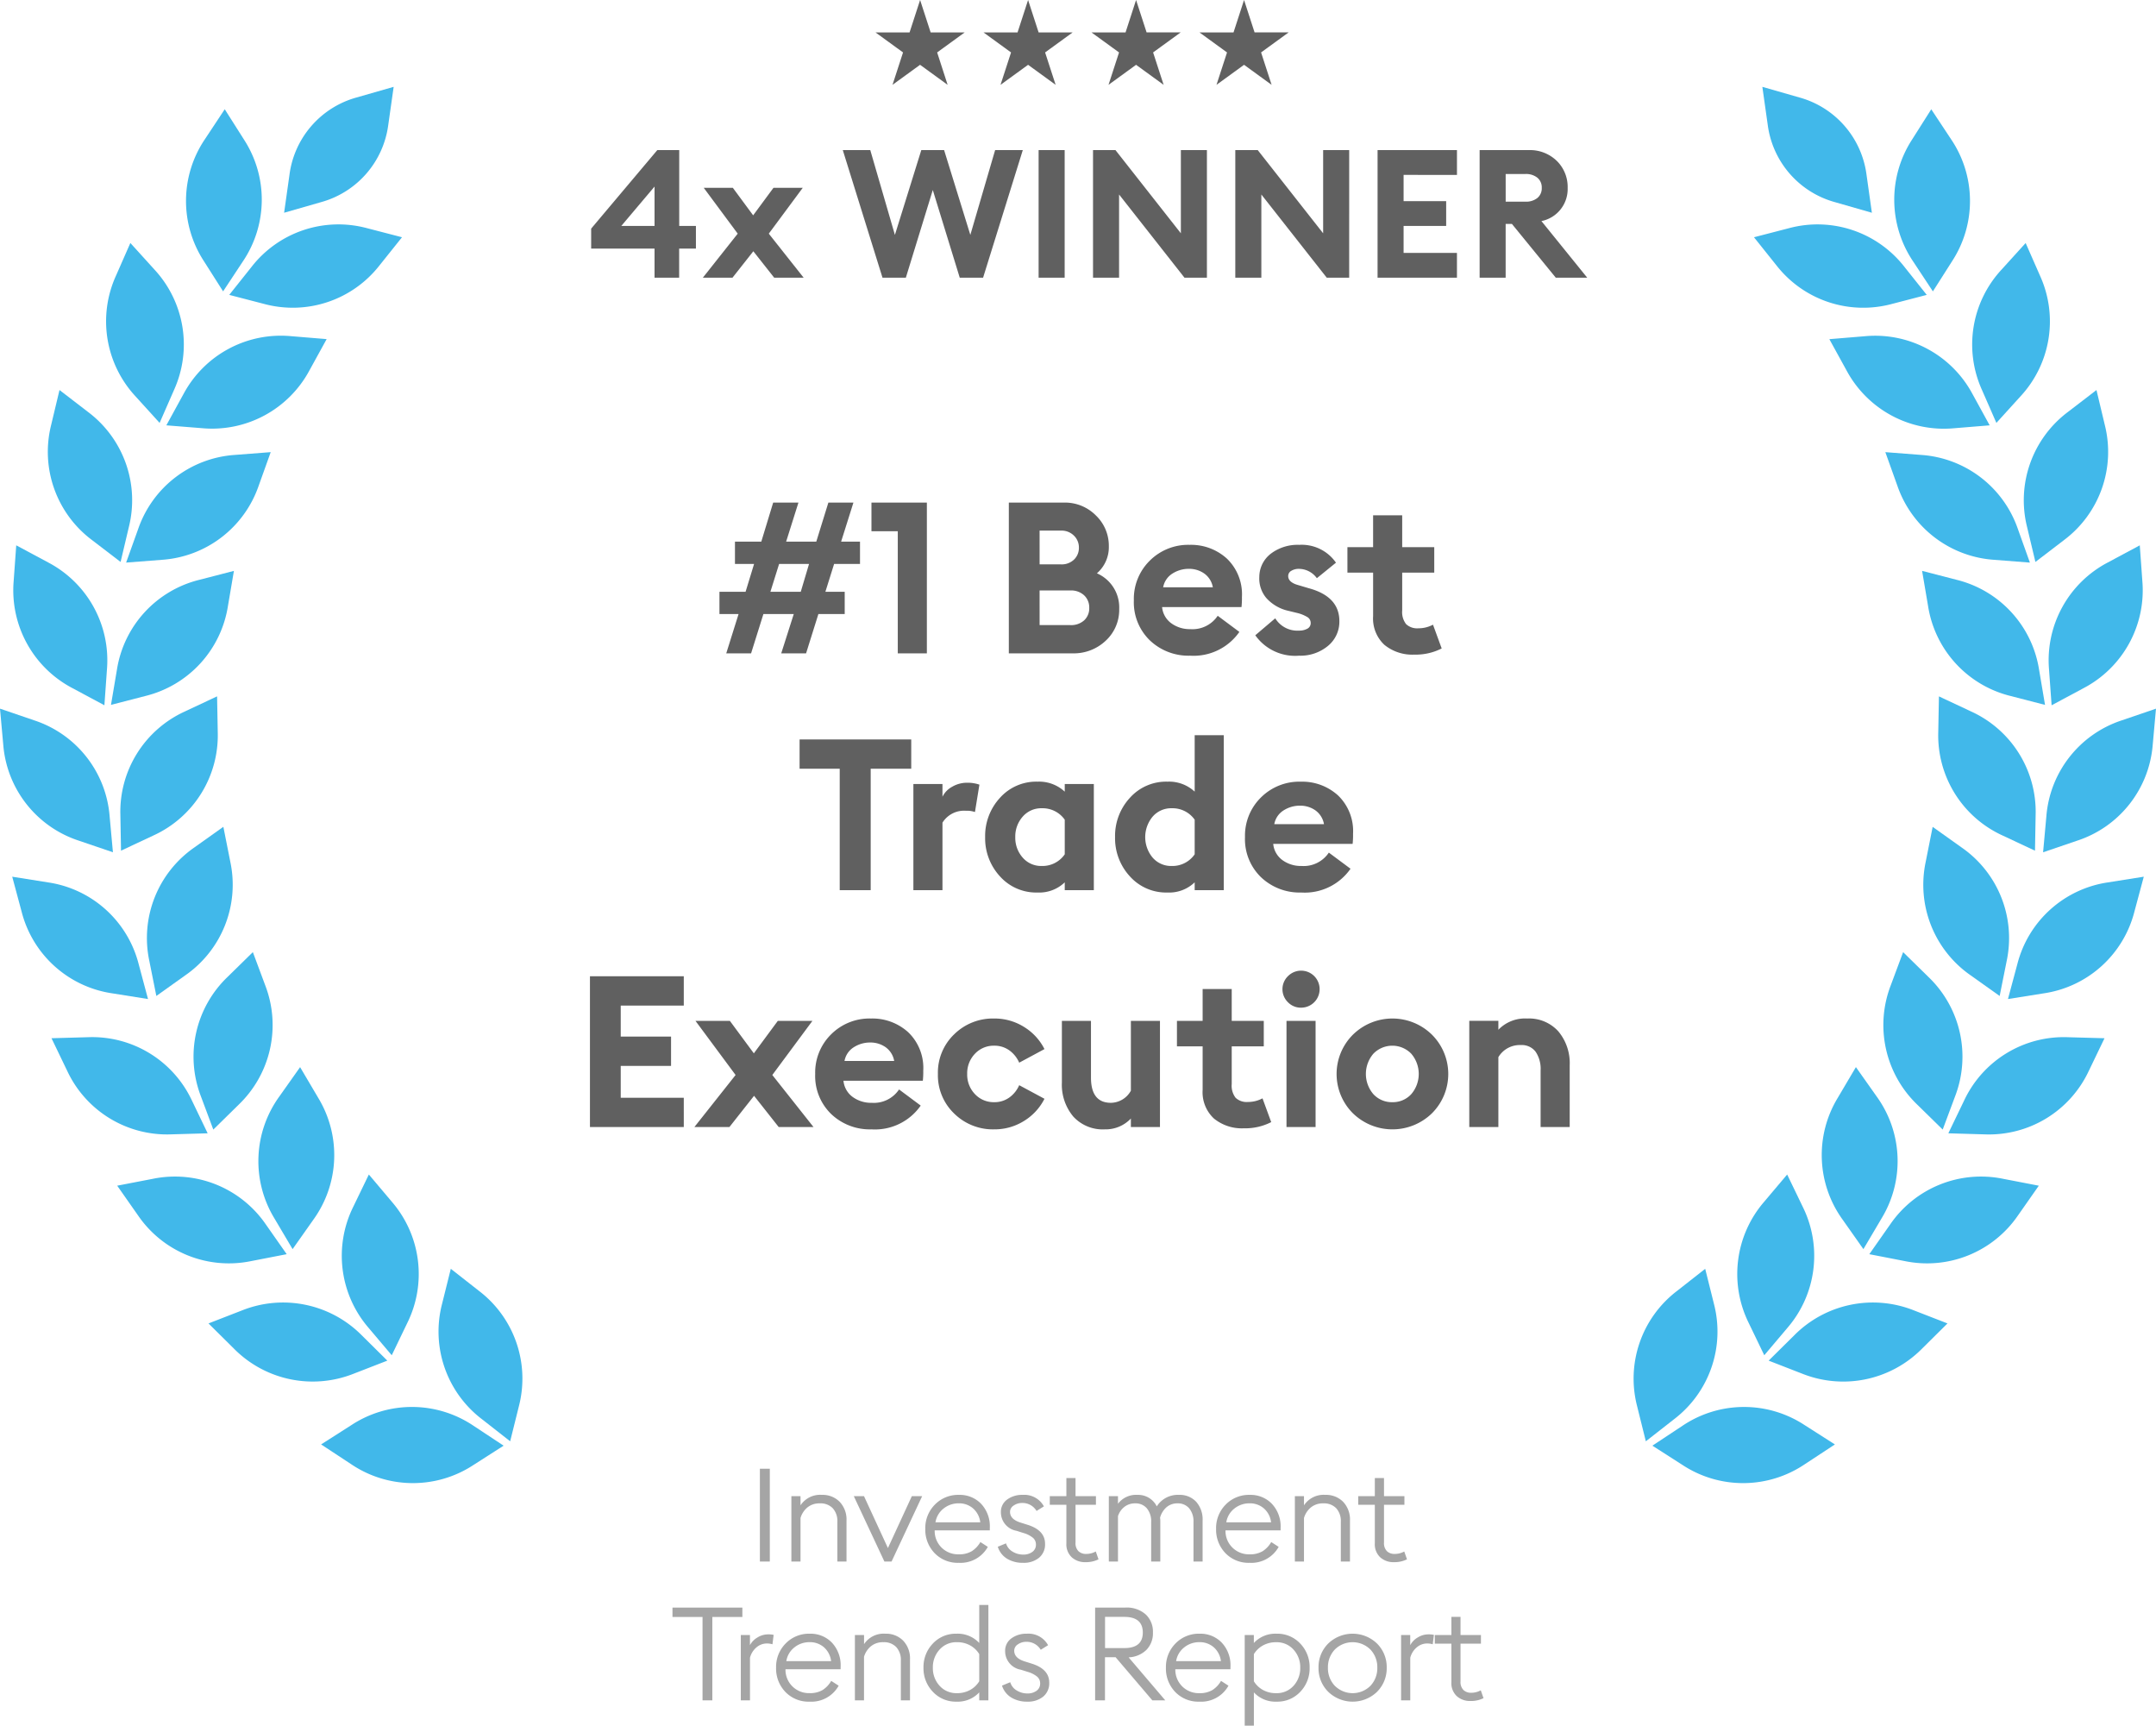 <svg xmlns="http://www.w3.org/2000/svg" width="264.047" height="211.306"><defs><clipPath id="a"><path data-name="Rectangle 7" fill="#41b8ea" d="M0 0h264.047v207.042H0z"/></clipPath></defs><g data-name="Best Trade Execution"><g data-name="Group 143"><path data-name="Path 80367" d="M80.162 34v-3.564H72.4v-2.442l8.1-9.614h2.684v9.284h2.046v2.772h-2.054V34Zm-4.07-6.336h4.07v-4.818ZM94.814 34l-2.552-3.234L89.71 34h-3.63l4.268-5.39L86.19 23h3.564l2.486 3.366L94.726 23h3.586l-4.158 5.61L98.422 34Zm13.266 0-4.862-15.62h3.366l3.016 10.384 3.232-10.384h2.794l3.212 10.384 3.036-10.384h3.388L120.4 34h-2.86l-3.3-10.736L110.94 34Zm19.12 0V18.38h3.19V34Zm20.612 0h-2.75l-8.008-10.186V34h-3.19V18.38h2.75l8.008 10.186V18.38h3.19Zm17.424 0h-2.75l-8.008-10.186V34h-3.19V18.38h2.75l8.008 10.186V18.38h3.19Zm3.476 0V18.38h9.724v3.036H171.9v3.212h5.214v3.036H171.9v3.3h6.534V34Zm12.5 0V18.38h5.984a4.708 4.708 0 0 1 3.465 1.32 4.458 4.458 0 0 1 1.331 3.3 4 4 0 0 1-3.212 4.07l5.606 6.93h-3.85l-5.368-6.578h-.77V34Zm3.19-9.306h2.42a2.209 2.209 0 0 0 1.463-.451A1.533 1.533 0 0 0 188.82 23a1.533 1.533 0 0 0-.539-1.243 2.209 2.209 0 0 0-1.463-.451H184.4Z" fill="#606060"/><g data-name="Group 125"><g data-name="Group 77" fill="#606060"><path data-name="Path 56" d="m125.911 0-1.29 3.969h-4.171l3.375 2.452-1.29 3.967 3.376-2.452 3.375 2.452-1.29-3.967 3.375-2.452H127.2Z"/><path data-name="Path 57" d="m112.686 0-1.29 3.969h-4.172l3.372 2.451-1.289 3.967 3.375-2.452 3.375 2.452-1.284-3.967 3.375-2.452h-4.172Z"/><path data-name="Path 60" d="m152.36 0-1.289 3.969H146.9l3.375 2.452-1.29 3.967 3.375-2.452 3.376 2.452-1.29-3.968 3.375-2.452h-4.171Z"/><path data-name="Path 61" d="m139.136 0-1.289 3.969h-4.172l3.375 2.452-1.289 3.967 3.375-2.452 3.375 2.452-1.289-3.968 3.375-2.452h-4.172Z"/></g></g></g><g data-name="Group 126"><g data-name="Group 16" clip-path="url(#a)" fill="#41b8ea" fill-rule="evenodd"><path data-name="Path 62" d="m251.262 86.36 3.917-2.1a13.521 13.521 0 0 0 7.2-13.053l-.319-4.432-3.919 2.1a13.521 13.521 0 0 0-7.2 13.045Z"/><path data-name="Path 63" d="m245.917 122.329 4.4-.7a13.482 13.482 0 0 0 11.078-9.973l1.155-4.307-4.407.7a13.478 13.478 0 0 0-11.07 9.972Z"/><path data-name="Path 64" d="m228.936 153.571 4.376.851a13.487 13.487 0 0 0 13.822-5.582l2.561-3.655-4.385-.846a13.489 13.489 0 0 0-13.81 5.576Z"/><path data-name="Path 65" d="m202.368 177.018 3.732 2.39a13.5 13.5 0 0 0 14.907-.1l3.715-2.442-3.751-2.395a13.5 13.5 0 0 0-14.9.1Z"/><path data-name="Path 66" d="m243.676 52.081-2.115-3.858a13.519 13.519 0 0 0-13.131-7.057l-4.388.363 2.123 3.861a13.526 13.526 0 0 0 13.124 7.05Z"/><path data-name="Path 67" d="m250.456 86.311-.731-4.325a13.489 13.489 0 0 0-10.072-10.984l-4.253-1.1.737 4.333a13.488 13.488 0 0 0 10.069 10.978Z"/><path data-name="Path 68" d="m244.9 121.954.862-4.3a13.493 13.493 0 0 0-5.486-13.858l-3.582-2.549-.859 4.319a13.5 13.5 0 0 0 5.486 13.843Z"/><path data-name="Path 69" d="m228.213 152.952 2.245-3.8a13.49 13.49 0 0 0-.619-14.888l-2.545-3.6-2.245 3.8a13.5 13.5 0 0 0 .62 14.879Z"/><path data-name="Path 70" d="m201.567 176.483 3.488-2.729a13.486 13.486 0 0 0 4.855-14.091l-1.073-4.3-3.49 2.739a13.492 13.492 0 0 0-4.848 14.082Z"/><path data-name="Path 71" d="m236.723 35.678 2.366-3.718a13.494 13.494 0 0 0-.133-14.9l-2.433-3.678-2.363 3.727a13.512 13.512 0 0 0 .135 14.892Z"/><path data-name="Path 72" d="m249.279 68.809 3.517-2.69a13.49 13.49 0 0 0 4.99-14.046l-1.03-4.314-3.523 2.704a13.514 13.514 0 0 0-4.983 14.034Z"/><path data-name="Path 73" d="m250.219 104.359 4.21-1.434a13.48 13.48 0 0 0 9.216-11.719l.4-4.432-4.215 1.44a13.482 13.482 0 0 0-9.208 11.711Z"/><path data-name="Path 74" d="m238.614 138.77 4.456.13a13.488 13.488 0 0 0 12.734-7.747l1.937-4.024-4.466-.125a13.481 13.481 0 0 0-12.724 7.746Z"/><path data-name="Path 75" d="m216.608 166.605 4.146 1.612a13.566 13.566 0 0 0 14.595-3.034l3.161-3.134-4.152-1.612a13.565 13.565 0 0 0-14.586 3.037Z"/><path data-name="Path 76" d="m235.97 36.108-2.744-3.445a13.486 13.486 0 0 0-14.139-4.72l-4.275 1.107 2.758 3.453a13.485 13.485 0 0 0 14.134 4.714Z"/><path data-name="Path 77" d="m248.603 68.888-1.48-4.138a13.494 13.494 0 0 0-11.839-9.046l-4.385-.34 1.484 4.143a13.489 13.489 0 0 0 11.837 9.04Z"/><path data-name="Path 78" d="m249.227 104.164.079-4.381a13.49 13.49 0 0 0-7.876-12.653l-3.968-1.861-.082 4.386a13.474 13.474 0 0 0 7.874 12.648Z"/><path data-name="Path 79" d="m237.924 138.312 1.531-4.106a13.513 13.513 0 0 0-3.246-14.55l-3.132-3.07-1.533 4.114a13.512 13.512 0 0 0 3.248 14.544Z"/><path data-name="Path 80" d="m216.072 165.946 2.848-3.368a13.511 13.511 0 0 0 1.874-14.788l-1.919-3.975-2.851 3.377a13.52 13.52 0 0 0-1.869 14.777Z"/><path data-name="Path 81" d="m244.499 51.783 2.968-3.269A13.5 13.5 0 0 0 249.86 33.8l-1.777-4.043-2.97 3.275a13.5 13.5 0 0 0-2.387 14.7Z"/><path data-name="Path 82" d="m229.25 26.051-.657-4.668a11.327 11.327 0 0 0-8.222-9.449l-4.534-1.3.661 4.673a11.34 11.34 0 0 0 8.219 9.443Z"/><path data-name="Path 83" d="m12.786 86.358-3.917-2.1a13.526 13.526 0 0 1-7.2-13.053l.32-4.431 3.919 2.1a13.525 13.525 0 0 1 7.194 13.046Z"/><path data-name="Path 84" d="m18.127 122.328-4.4-.7a13.479 13.479 0 0 1-11.073-9.971l-1.156-4.307 4.409.7a13.48 13.48 0 0 1 11.068 9.972Z"/><path data-name="Path 85" d="m35.113 153.57-4.377.851a13.479 13.479 0 0 1-13.82-5.582l-2.562-3.656 4.385-.845a13.491 13.491 0 0 1 13.81 5.577Z"/><path data-name="Path 86" d="m61.679 177.018-3.731 2.389a13.5 13.5 0 0 1-14.908-.1l-3.714-2.442 3.751-2.394a13.494 13.494 0 0 1 14.9.1Z"/><path data-name="Path 87" d="m20.372 52.081 2.115-3.858a13.512 13.512 0 0 1 13.131-7.062l4.387.362-2.122 3.858a13.528 13.528 0 0 1-13.123 7.05Z"/><path data-name="Path 88" d="m13.592 86.309.731-4.324a13.487 13.487 0 0 1 10.073-10.983l4.252-1.1-.737 4.334A13.491 13.491 0 0 1 17.84 85.212Z"/><path data-name="Path 89" d="m19.148 121.952-.862-4.3a13.491 13.491 0 0 1 5.484-13.861l3.584-2.551.859 4.319a13.5 13.5 0 0 1-5.488 13.844Z"/><path data-name="Path 90" d="m35.834 152.951-2.245-3.794a13.492 13.492 0 0 1 .617-14.889l2.547-3.6 2.243 3.8a13.5 13.5 0 0 1-.619 14.879Z"/><path data-name="Path 91" d="m62.48 176.481-3.486-2.729a13.484 13.484 0 0 1-4.855-14.091l1.071-4.3 3.493 2.737a13.5 13.5 0 0 1 4.847 14.083Z"/><path data-name="Path 92" d="m27.323 35.677-2.363-3.718a13.5 13.5 0 0 1 .13-14.905l2.434-3.678 2.366 3.728a13.511 13.511 0 0 1-.136 14.891Z"/><path data-name="Path 93" d="m14.769 68.808-3.513-2.689a13.493 13.493 0 0 1-5-14.048l1.031-4.314 3.52 2.706a13.512 13.512 0 0 1 4.982 14.034Z"/><path data-name="Path 94" d="m13.83 104.357-4.212-1.433A13.481 13.481 0 0 1 .4 91.205L0 86.773l4.217 1.44a13.477 13.477 0 0 1 9.207 11.711Z"/><path data-name="Path 95" d="m25.433 138.77-4.455.128a13.492 13.492 0 0 1-12.734-7.747l-1.937-4.024 4.468-.125a13.484 13.484 0 0 1 12.724 7.743Z"/><path data-name="Path 96" d="m47.436 166.605-4.146 1.61a13.565 13.565 0 0 1-14.595-3.034l-3.159-3.132 4.153-1.613a13.568 13.568 0 0 1 14.585 3.037Z"/><path data-name="Path 97" d="m28.076 36.107 2.744-3.445a13.485 13.485 0 0 1 14.138-4.72l4.276 1.108-2.759 3.451a13.479 13.479 0 0 1-14.132 4.714Z"/><path data-name="Path 98" d="m15.446 68.887 1.484-4.138a13.494 13.494 0 0 1 11.839-9.046l4.385-.34-1.484 4.143a13.5 13.5 0 0 1-11.839 9.041Z"/><path data-name="Path 99" d="m14.821 104.162-.079-4.381a13.487 13.487 0 0 1 7.876-12.652l3.968-1.863.082 4.388a13.474 13.474 0 0 1-7.876 12.646Z"/><path data-name="Path 100" d="m26.124 138.313-1.533-4.107a13.515 13.515 0 0 1 3.245-14.551l3.132-3.07 1.533 4.114a13.511 13.511 0 0 1-3.249 14.544Z"/><path data-name="Path 101" d="m47.977 165.946-2.848-3.368a13.511 13.511 0 0 1-1.877-14.788l1.921-3.975 2.85 3.377a13.521 13.521 0 0 1 1.87 14.777Z"/><path data-name="Path 102" d="m19.548 51.782-2.967-3.269a13.5 13.5 0 0 1-2.395-14.714l1.779-4.045 2.97 3.275a13.5 13.5 0 0 1 2.387 14.7Z"/><path data-name="Path 103" d="m34.796 26.05.658-4.668a11.33 11.33 0 0 1 8.223-9.448l4.535-1.3-.663 4.674a11.334 11.334 0 0 1-8.219 9.441Z"/></g></g><path data-name="Path 1654" d="m95.678 80 1.534-4.81h-3.718L91.986 80h-3.042l1.508-4.81h-2.34v-2.73h3.2l1.04-3.406h-2.34v-2.73h3.224l1.456-4.784h3.094l-1.508 4.784h3.692l1.482-4.784h3.068l-1.508 4.784h2.314v2.73h-3.172l-1.068 3.406h2.366v2.73h-3.224L98.72 80Zm-.26-10.946-1.066 3.406h3.718l1.014-3.406ZM109.952 80V65.05h-3.224v-3.51h6.786V80Zm13.6 0V61.54h6.76a5.324 5.324 0 0 1 3.9 1.573A5.137 5.137 0 0 1 135.8 66.9a4.232 4.232 0 0 1-1.46 3.3 4.549 4.549 0 0 1 2.73 4.366 5.133 5.133 0 0 1-1.638 3.874A5.687 5.687 0 0 1 131.35 80Zm3.77-3.458h3.768a2.372 2.372 0 0 0 1.69-.585 1.99 1.99 0 0 0 .62-1.521 2.031 2.031 0 0 0-.62-1.536 2.341 2.341 0 0 0-1.69-.6h-3.77Zm0-7.436h2.626a2.17 2.17 0 0 0 1.586-.585 1.97 1.97 0 0 0 .6-1.469 2 2 0 0 0-.611-1.469 2.129 2.129 0 0 0-1.573-.611h-2.63Zm18.432 11.18a6.856 6.856 0 0 1-4.927-1.872 6.479 6.479 0 0 1-1.963-4.914 6.555 6.555 0 0 1 1.95-4.849 6.654 6.654 0 0 1 4.886-1.937 6.517 6.517 0 0 1 4.55 1.677 6.051 6.051 0 0 1 1.85 4.719 9.849 9.849 0 0 1-.052 1.222h-9.726a2.771 2.771 0 0 0 1.131 1.989 3.827 3.827 0 0 0 2.327.715 3.712 3.712 0 0 0 3.354-1.636l2.652 1.976a6.83 6.83 0 0 1-6.032 2.91Zm-3.3-8.372h6.084a2.619 2.619 0 0 0-1.053-1.69 3.21 3.21 0 0 0-1.885-.572 3.688 3.688 0 0 0-2 .572 2.513 2.513 0 0 0-1.148 1.69Zm16.638 8.372a5.966 5.966 0 0 1-5.356-2.5l2.444-2.076a3.183 3.183 0 0 0 2.912 1.508 2.04 2.04 0 0 0 1.014-.234.757.757 0 0 0 .416-.7.839.839 0 0 0-.351-.689 4.411 4.411 0 0 0-1.391-.559l-.962-.236a5.132 5.132 0 0 1-2.718-1.56 3.689 3.689 0 0 1-.871-2.6 3.6 3.6 0 0 1 1.417-2.847 5.426 5.426 0 0 1 3.471-1.079 5.107 5.107 0 0 1 4.5 2.184l-2.34 1.9a2.737 2.737 0 0 0-2.21-1.144 1.735 1.735 0 0 0-.91.234.724.724 0 0 0-.39.65q0 .78 1.274 1.118l1.222.364q3.77 1.014 3.77 4.03a3.821 3.821 0 0 1-1.4 3.042 5.262 5.262 0 0 1-3.541 1.194Zm14.118-.13a5.4 5.4 0 0 1-3.666-1.2 4.4 4.4 0 0 1-1.378-3.51V70.12h-3.146V67h3.146v-3.9h3.562V67h3.926v3.12h-3.926v4.628a2.394 2.394 0 0 0 .481 1.677 1.974 1.974 0 0 0 1.495.507 3.766 3.766 0 0 0 1.796-.442l1.064 2.91a7 7 0 0 1-3.354.756ZM102.841 109V94.128h-4.914V90.54H111.6v3.588h-4.966V109Zm9.022 0V96h3.562v1.56a2.8 2.8 0 0 1 1.183-1.222 3.569 3.569 0 0 1 1.833-.494 4.445 4.445 0 0 1 1.508.234l-.546 3.354a2.912 2.912 0 0 0-1.092-.156 3.115 3.115 0 0 0-2.886 1.456V109Zm15.21.286a5.958 5.958 0 0 1-4.615-1.986 6.883 6.883 0 0 1-1.807-4.8 6.883 6.883 0 0 1 1.807-4.8 5.958 5.958 0 0 1 4.615-1.989 4.607 4.607 0 0 1 3.327 1.225V96h3.563v13H130.4v-.962a4.5 4.5 0 0 1-3.327 1.248Zm.52-3.25a3.3 3.3 0 0 0 2.807-1.43v-4.238a3.314 3.314 0 0 0-2.808-1.4 2.984 2.984 0 0 0-2.34 1.027 3.649 3.649 0 0 0-.91 2.509 3.649 3.649 0 0 0 .91 2.509 2.984 2.984 0 0 0 2.341 1.023Zm15.392 3.25a5.958 5.958 0 0 1-4.615-1.986 6.883 6.883 0 0 1-1.807-4.8 6.883 6.883 0 0 1 1.807-4.8 5.958 5.958 0 0 1 4.615-1.989 4.607 4.607 0 0 1 3.328 1.222V90.02h3.562V109h-3.562v-.962a4.5 4.5 0 0 1-3.328 1.248Zm.52-3.25a3.3 3.3 0 0 0 2.808-1.43v-4.238a3.314 3.314 0 0 0-2.808-1.4 2.984 2.984 0 0 0-2.34 1.027 3.914 3.914 0 0 0 0 5.018 2.984 2.984 0 0 0 2.34 1.023Zm15.86 3.25a6.856 6.856 0 0 1-4.927-1.872 6.479 6.479 0 0 1-1.963-4.914 6.555 6.555 0 0 1 1.95-4.849 6.654 6.654 0 0 1 4.888-1.937 6.517 6.517 0 0 1 4.55 1.677 6.051 6.051 0 0 1 1.846 4.719 9.849 9.849 0 0 1-.052 1.222h-9.724a2.772 2.772 0 0 0 1.131 1.989 3.827 3.827 0 0 0 2.327.715 3.712 3.712 0 0 0 3.354-1.636l2.655 1.974a6.83 6.83 0 0 1-6.035 2.912Zm-3.3-8.372h6.084a2.619 2.619 0 0 0-1.053-1.69 3.21 3.21 0 0 0-1.885-.572 3.688 3.688 0 0 0-2 .572 2.513 2.513 0 0 0-1.148 1.69ZM72.252 138v-18.46h11.492v3.588h-7.722v3.8h6.162v3.588h-6.162v3.9h7.722V138Zm23.114 0-3.016-3.822L89.334 138h-4.29l5.044-6.37-4.914-6.63h4.212l2.938 3.978L95.262 125H99.5l-4.914 6.63L99.63 138Zm11.362.286a6.856 6.856 0 0 1-4.928-1.872 6.479 6.479 0 0 1-1.962-4.914 6.555 6.555 0 0 1 1.95-4.849 6.654 6.654 0 0 1 4.888-1.937 6.517 6.517 0 0 1 4.55 1.677 6.051 6.051 0 0 1 1.846 4.719 9.849 9.849 0 0 1-.052 1.222h-9.72a2.772 2.772 0 0 0 1.131 1.989 3.827 3.827 0 0 0 2.327.715 3.712 3.712 0 0 0 3.35-1.636l2.652 1.976a6.83 6.83 0 0 1-6.032 2.91Zm-3.3-8.372h6.084a2.619 2.619 0 0 0-1.053-1.69 3.21 3.21 0 0 0-1.885-.572 3.688 3.688 0 0 0-2 .572 2.513 2.513 0 0 0-1.148 1.69Zm18.33 8.372a6.753 6.753 0 0 1-4.9-1.937 6.489 6.489 0 0 1-1.992-4.849 6.489 6.489 0 0 1 1.989-4.849 6.753 6.753 0 0 1 4.9-1.937 6.779 6.779 0 0 1 3.653 1.027 6.753 6.753 0 0 1 2.509 2.717l-3.094 1.664a3.644 3.644 0 0 0-1.209-1.508 3.094 3.094 0 0 0-1.859-.572 3.131 3.131 0 0 0-2.353.988 3.424 3.424 0 0 0-.949 2.47 3.424 3.424 0 0 0 .949 2.47 3.131 3.131 0 0 0 2.353.988 3.094 3.094 0 0 0 1.859-.572 3.644 3.644 0 0 0 1.209-1.508l3.094 1.664a6.753 6.753 0 0 1-2.509 2.717 6.779 6.779 0 0 1-3.652 1.027ZM142.062 125v13H138.5v-1.04a4.25 4.25 0 0 1-3.2 1.326 4.886 4.886 0 0 1-3.859-1.573 6.069 6.069 0 0 1-1.391-4.173V125h3.562v6.942q0 3.094 2.444 3.094a2.843 2.843 0 0 0 2.444-1.482V125Zm10.27 13.156a5.4 5.4 0 0 1-3.666-1.2 4.4 4.4 0 0 1-1.378-3.51v-5.326h-3.146V125h3.146v-3.9h3.562v3.9h3.926v3.12h-3.926v4.628a2.394 2.394 0 0 0 .481 1.677 1.974 1.974 0 0 0 1.495.507 3.766 3.766 0 0 0 1.794-.442l1.066 2.91a7 7 0 0 1-3.354.756Zm6.994-14.768a2.192 2.192 0 0 1-1.586-.663 2.229 2.229 0 0 1 0-3.2 2.266 2.266 0 1 1 1.586 3.861ZM157.558 138v-13h3.562v13Zm17.81-1.677a6.938 6.938 0 0 1-9.672 0 6.795 6.795 0 0 1 0-9.633 6.906 6.906 0 0 1 9.672 0 6.795 6.795 0 0 1 0 9.633Zm-4.836-1.365a3.038 3.038 0 0 0 2.3-.975 3.8 3.8 0 0 0 0-4.966 3.233 3.233 0 0 0-4.628 0 3.8 3.8 0 0 0 0 4.966 3.068 3.068 0 0 0 2.328.975Zm9.412 3.042v-13h3.562v1.092a4.527 4.527 0 0 1 3.536-1.378 4.823 4.823 0 0 1 3.809 1.573 6.069 6.069 0 0 1 1.391 4.173V138h-3.562v-6.942a3.735 3.735 0 0 0-.611-2.275 2.112 2.112 0 0 0-1.807-.819 3.055 3.055 0 0 0-2.756 1.482V138Z" fill="#606060"/><path data-name="Path 1653" d="M93.064 191.202v-11.36h1.216v11.36Zm3.856 0v-8h1.12v1.12a2.879 2.879 0 0 1 2.624-1.28 2.919 2.919 0 0 1 2.168.848 3.13 3.13 0 0 1 .84 2.3v5.012h-1.12v-4.848a2.33 2.33 0 0 0-.568-1.68 2.081 2.081 0 0 0-1.576-.592 2.318 2.318 0 0 0-1.512.488 2.658 2.658 0 0 0-.856 1.3v5.332Zm11.392 0-3.744-8h1.248l2.928 6.352 2.928-6.352h1.264l-3.744 8Zm9.12.16a3.923 3.923 0 0 1-2.976-1.192 4.134 4.134 0 0 1-1.136-2.968 4.079 4.079 0 0 1 1.168-2.96 3.974 3.974 0 0 1 2.976-1.2 3.618 3.618 0 0 1 2.688 1.088 4.034 4.034 0 0 1 1.072 2.96v.3h-6.752a2.849 2.849 0 0 0 .828 2.092 2.867 2.867 0 0 0 2.128.84 2.985 2.985 0 0 0 1.576-.376 3.2 3.2 0 0 0 1.064-1.128l.912.592a3.819 3.819 0 0 1-3.548 1.952Zm-2.864-4.96h5.488a2.68 2.68 0 0 0-.88-1.7 2.594 2.594 0 0 0-1.76-.624 2.918 2.918 0 0 0-1.848.632 2.673 2.673 0 0 0-1 1.692Zm10.732 4.96a3.683 3.683 0 0 1-1.96-.5 2.63 2.63 0 0 1-1.14-1.468l1.008-.416a1.742 1.742 0 0 0 .792 1.008 2.476 2.476 0 0 0 1.32.368 1.81 1.81 0 0 0 1.112-.328 1.065 1.065 0 0 0 .44-.9 1.072 1.072 0 0 0-.344-.808 3.161 3.161 0 0 0-1.16-.6l-.868-.276a2.3 2.3 0 0 1-1.92-2.272 1.847 1.847 0 0 1 .76-1.552 3.075 3.075 0 0 1 1.916-.576 2.733 2.733 0 0 1 2.592 1.408l-.9.56a2 2 0 0 0-1.76-.976 1.774 1.774 0 0 0-1.04.312.921.921 0 0 0-.448.776q0 .9 1.248 1.3l.912.288q2.128.672 2.128 2.32a2.11 2.11 0 0 1-.744 1.72 2.949 2.949 0 0 1-1.944.612Zm7.62-.08a2.4 2.4 0 0 1-1.656-.592 2.174 2.174 0 0 1-.664-1.712v-4.72h-2.032v-1.056h2.032v-2.224h1.12v2.224h2.5v1.056h-2.5v4.624a1.382 1.382 0 0 0 .36 1.056 1.317 1.317 0 0 0 .936.336 2.387 2.387 0 0 0 1.184-.3l.336.96a3.443 3.443 0 0 1-1.616.348Zm13.248-.08v-4.832a2.478 2.478 0 0 0-.528-1.68 1.79 1.79 0 0 0-1.424-.608 2.009 2.009 0 0 0-1.352.472 2.614 2.614 0 0 0-.792 1.288 2.646 2.646 0 0 1 .032.352v5.008h-1.12v-4.832a2.478 2.478 0 0 0-.528-1.68 1.79 1.79 0 0 0-1.424-.608 2.1 2.1 0 0 0-1.32.424 2.33 2.33 0 0 0-.792 1.144v5.552h-1.12v-8h1.12v.928a2.769 2.769 0 0 1 2.38-1.088 2.546 2.546 0 0 1 2.372 1.408 3.037 3.037 0 0 1 2.7-1.408 2.756 2.756 0 0 1 2.128.848 3.261 3.261 0 0 1 .784 2.3v5.012Zm6.88.16a3.923 3.923 0 0 1-2.976-1.192 4.134 4.134 0 0 1-1.136-2.968 4.079 4.079 0 0 1 1.164-2.96 3.974 3.974 0 0 1 2.976-1.2 3.618 3.618 0 0 1 2.688 1.088 4.034 4.034 0 0 1 1.072 2.96v.3h-6.748a2.849 2.849 0 0 0 .832 2.092 2.867 2.867 0 0 0 2.128.84 2.985 2.985 0 0 0 1.576-.376 3.2 3.2 0 0 0 1.064-1.128l.912.592a3.819 3.819 0 0 1-3.552 1.952Zm-2.864-4.96h5.488a2.68 2.68 0 0 0-.88-1.7 2.594 2.594 0 0 0-1.76-.624 2.918 2.918 0 0 0-1.848.632 2.673 2.673 0 0 0-1 1.692Zm8.4 4.8v-8h1.116v1.12a2.879 2.879 0 0 1 2.624-1.28 2.919 2.919 0 0 1 2.168.848 3.13 3.13 0 0 1 .84 2.3v5.012h-1.12v-4.848a2.33 2.33 0 0 0-.568-1.68 2.081 2.081 0 0 0-1.576-.592 2.318 2.318 0 0 0-1.512.488 2.659 2.659 0 0 0-.856 1.3v5.332Zm12.116.08a2.4 2.4 0 0 1-1.66-.592 2.174 2.174 0 0 1-.664-1.712v-4.72h-2.032v-1.056h2.032v-2.224h1.124v2.224h2.5v1.056h-2.5v4.624a1.382 1.382 0 0 0 .36 1.056 1.317 1.317 0 0 0 .936.336 2.387 2.387 0 0 0 1.184-.3l.336.96a3.443 3.443 0 0 1-1.616.348Zm-84.66 16.92v-10.208h-3.68v-1.152h8.56v1.152h-3.68v10.208Zm4.688 0v-8h1.12v1.248a2.375 2.375 0 0 1 .9-.936 2.481 2.481 0 0 1 1.344-.392 2.9 2.9 0 0 1 .656.064l-.144 1.152a2.282 2.282 0 0 0-.688-.1 1.95 1.95 0 0 0-1.264.472 2.446 2.446 0 0 0-.8 1.272v5.22Zm8.432.16a3.923 3.923 0 0 1-2.976-1.192 4.134 4.134 0 0 1-1.136-2.968 4.079 4.079 0 0 1 1.168-2.96 3.974 3.974 0 0 1 2.976-1.2 3.618 3.618 0 0 1 2.688 1.088 4.034 4.034 0 0 1 1.072 2.96v.3H96.2a2.849 2.849 0 0 0 .832 2.088 2.867 2.867 0 0 0 2.128.84 2.985 2.985 0 0 0 1.576-.376 3.2 3.2 0 0 0 1.064-1.124l.912.592a3.819 3.819 0 0 1-3.552 1.952Zm-2.86-4.96h5.488a2.68 2.68 0 0 0-.88-1.7 2.594 2.594 0 0 0-1.76-.624 2.918 2.918 0 0 0-1.848.632 2.673 2.673 0 0 0-1 1.692Zm8.4 4.8v-8h1.12v1.12a2.879 2.879 0 0 1 2.62-1.28 2.919 2.919 0 0 1 2.168.848 3.13 3.13 0 0 1 .84 2.3v5.012h-1.12v-4.848a2.33 2.33 0 0 0-.568-1.68 2.081 2.081 0 0 0-1.576-.592 2.318 2.318 0 0 0-1.512.488 2.658 2.658 0 0 0-.856 1.3v5.332Zm12.448.16a3.827 3.827 0 0 1-2.9-1.208 4.133 4.133 0 0 1-1.148-2.952 4.133 4.133 0 0 1 1.144-2.952 3.827 3.827 0 0 1 2.9-1.208 3.591 3.591 0 0 1 2.784 1.136v-4.656h1.12v11.68h-1.12v-.976a3.591 3.591 0 0 1-2.784 1.136Zm.048-1.04a3.246 3.246 0 0 0 1.632-.4 3 3 0 0 0 1.1-1.056v-3.328a3 3 0 0 0-1.1-1.056 3.246 3.246 0 0 0-1.632-.4 2.739 2.739 0 0 0-2.12.9 3.169 3.169 0 0 0-.828 2.22 3.169 3.169 0 0 0 .824 2.216 2.739 2.739 0 0 0 2.12.904Zm8.624 1.04a3.683 3.683 0 0 1-1.96-.5 2.63 2.63 0 0 1-1.144-1.464l1.008-.416a1.742 1.742 0 0 0 .792 1.008 2.476 2.476 0 0 0 1.32.368 1.81 1.81 0 0 0 1.112-.328 1.065 1.065 0 0 0 .44-.9 1.072 1.072 0 0 0-.344-.808 3.161 3.161 0 0 0-1.16-.6l-.864-.272a2.3 2.3 0 0 1-1.92-2.28 1.847 1.847 0 0 1 .76-1.552 3.075 3.075 0 0 1 1.908-.576 2.733 2.733 0 0 1 2.592 1.408l-.9.56a2 2 0 0 0-1.76-.976 1.774 1.774 0 0 0-1.04.312.921.921 0 0 0-.448.776q0 .9 1.248 1.3l.912.288q2.128.672 2.128 2.32a2.11 2.11 0 0 1-.744 1.72 2.949 2.949 0 0 1-1.94.612Zm8.3-.16v-11.36h3.712a3.5 3.5 0 0 1 2.468.824 2.883 2.883 0 0 1 .9 2.232 2.9 2.9 0 0 1-.792 2.12 3.31 3.31 0 0 1-2.184.92l4.488 5.264h-1.584l-4.5-5.28h-1.3v5.28Zm1.216-6.4h2.352q2.272 0 2.272-1.9 0-1.92-2.272-1.92h-2.352Zm11.564 6.56a3.923 3.923 0 0 1-2.976-1.192 4.134 4.134 0 0 1-1.132-2.968 4.079 4.079 0 0 1 1.168-2.96 3.974 3.974 0 0 1 2.976-1.2 3.618 3.618 0 0 1 2.688 1.088 4.034 4.034 0 0 1 1.072 2.96v.3h-6.752a2.859 2.859 0 0 0 2.956 2.932 2.985 2.985 0 0 0 1.576-.376 3.2 3.2 0 0 0 1.064-1.128l.912.592a3.819 3.819 0 0 1-3.552 1.952Zm-2.86-4.96h5.488a2.68 2.68 0 0 0-.88-1.7 2.594 2.594 0 0 0-1.76-.624 2.918 2.918 0 0 0-1.848.632 2.673 2.673 0 0 0-1 1.692Zm8.4 7.9v-11.1h1.12v.976a3.591 3.591 0 0 1 2.784-1.136 3.827 3.827 0 0 1 2.9 1.208 4.133 4.133 0 0 1 1.148 2.952 4.133 4.133 0 0 1-1.144 2.952 3.827 3.827 0 0 1-2.9 1.208 3.591 3.591 0 0 1-2.784-1.136v4.076Zm3.86-3.98a2.739 2.739 0 0 0 2.12-.9 3.169 3.169 0 0 0 .82-2.22 3.169 3.169 0 0 0-.824-2.216 2.739 2.739 0 0 0-2.12-.9 3.246 3.246 0 0 0-1.632.4 3 3 0 0 0-1.1 1.056v3.328a3 3 0 0 0 1.1 1.056 3.246 3.246 0 0 0 1.636.396Zm12.352-.168a4.309 4.309 0 0 1-5.984 0 4.058 4.058 0 0 1-1.188-2.952 4.058 4.058 0 0 1 1.184-2.952 4.309 4.309 0 0 1 5.984 0 4.058 4.058 0 0 1 1.184 2.952 4.058 4.058 0 0 1-1.184 2.952Zm-5.176-.736a3.09 3.09 0 0 0 4.368 0 3.135 3.135 0 0 0 .836-2.216 3.135 3.135 0 0 0-.84-2.216 3.09 3.09 0 0 0-4.368 0 3.135 3.135 0 0 0-.84 2.216 3.135 3.135 0 0 0 .84 2.216Zm8.116 1.784v-8h1.12v1.248a2.375 2.375 0 0 1 .9-.936 2.481 2.481 0 0 1 1.344-.392 2.9 2.9 0 0 1 .656.064l-.144 1.152a2.282 2.282 0 0 0-.688-.1 1.95 1.95 0 0 0-1.264.472 2.446 2.446 0 0 0-.8 1.272v5.22Zm8.48.08a2.4 2.4 0 0 1-1.656-.592 2.174 2.174 0 0 1-.664-1.712v-4.72h-2.032v-1.056h2.032v-2.224h1.12v2.224h2.5v1.056h-2.5v4.624a1.382 1.382 0 0 0 .36 1.056 1.317 1.317 0 0 0 .936.336 2.387 2.387 0 0 0 1.184-.3l.336.96a3.443 3.443 0 0 1-1.616.348Z" fill="#a5a5a5"/></g></svg>